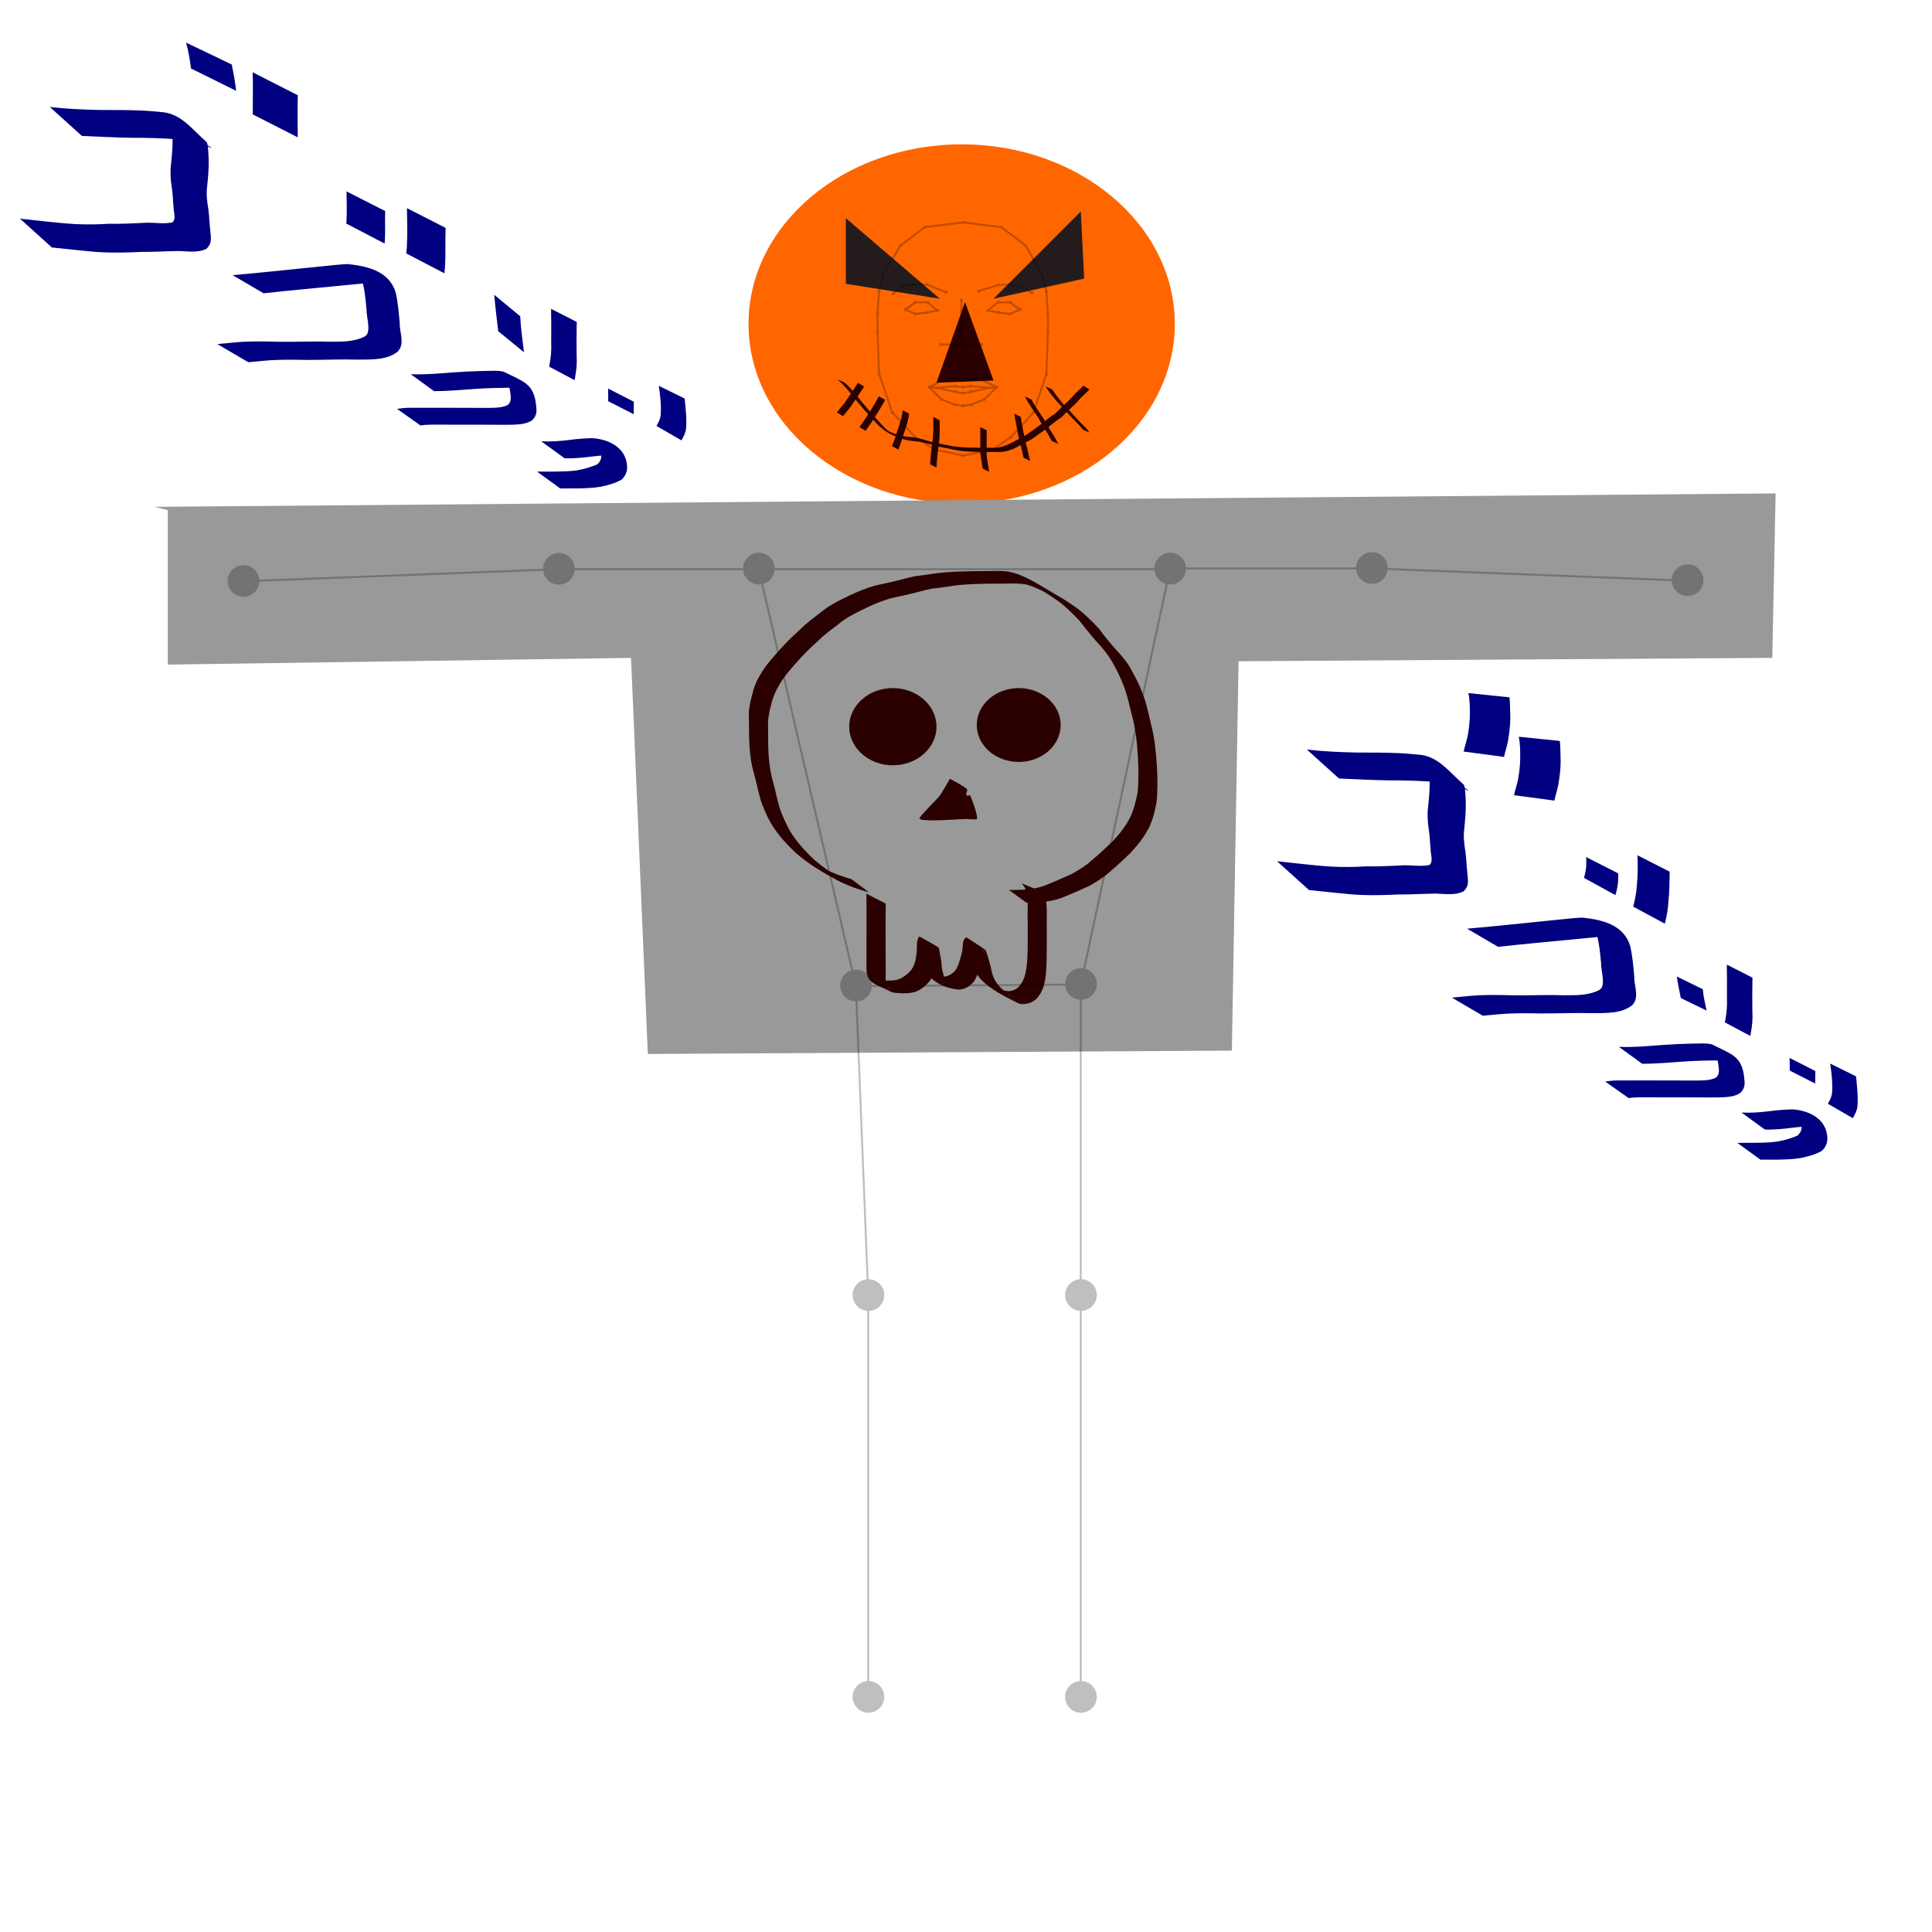 <?xml version="1.0" encoding="UTF-8" standalone="no"?>
<!-- Generator: Adobe Illustrator 24.0.1, SVG Export Plug-In . SVG Version: 6.00 Build 0)  -->

<svg
   version="1.1"
   id="Layer_1"
   x="0px"
   y="0px"
   width="1000px"
   height="1000px"
   viewBox="0 0 1000 1000"
   style="enable-background:new 0 0 1000 1000;"
   xml:space="preserve"
   sodipodi:docname="initEdit.svg"
   inkscape:version="1.2.1 (9c6d41e410, 2022-07-14)"
   xmlns:inkscape="http://www.inkscape.org/namespaces/inkscape"
   xmlns:sodipodi="http://sodipodi.sourceforge.net/DTD/sodipodi-0.dtd"
   xmlns="http://www.w3.org/2000/svg"
   xmlns:svg="http://www.w3.org/2000/svg"><defs
   id="defs993" /><sodipodi:namedview
   id="namedview991"
   pagecolor="#ffffff"
   bordercolor="#000000"
   borderopacity="0.25"
   inkscape:showpageshadow="2"
   inkscape:pageopacity="0.0"
   inkscape:pagecheckerboard="0"
   inkscape:deskcolor="#d1d1d1"
   showgrid="false"
   inkscape:zoom="0.57558492"
   inkscape:cx="276.24073"
   inkscape:cy="482.98694"
   inkscape:window-width="1920"
   inkscape:window-height="1009"
   inkscape:window-x="-8"
   inkscape:window-y="-8"
   inkscape:window-maximized="1"
   inkscape:current-layer="illustration"
   inkscape:lockguides="true" />
<g
   id="illustration"
   style="fill:#000000">
	
	
	
	
	
	
	
	
	
	
	
	
	
	
	
	
	
	
	
	
	
	
	
	
	
	
	
	
	
	
	
<ellipse
   style="fill:#ff6600"
   id="path391"
   cx="497.755"
   cy="167.656"
   rx="110.323"
   ry="92.949" /><path
   style="fill:#ff6600"
   d="m 467.351,132.04 -29.535,36.485 43.434,-3.475 z"
   id="path655" /><path
   style="fill:#241c1c;stroke-width:0.926"
   d="m 437.815,112.929 v 33.975 l 48.646,7.722 z"
   id="path565" /><path
   style="fill:#241c1c"
   d="m 559.431,109.454 -45.171,45.171 46.909,-10.424 z"
   id="path696" /><path
   style="fill:#2b0000;stroke-width:0.669"
   d="m 499.492,156.363 -14.768,41.697 29.535,-1.097 z"
   id="path1197" /><path
   style="fill:#2b0000;fill-opacity:1"
   id="path2328"
   d="m 433.445,196.438 c 2.968,2.397 5.413,5.35 7.772,8.329 2.63,3.451 5.571,6.631 8.39,9.921 2.301,2.333 4.237,5.05 6.873,7.023 3.081,2.666 6.852,4.177 10.652,5.474 3.174,1.145 6.587,0.993 9.843,1.664 2.861,0.464 5.556,1.402 8.315,2.236 3.126,0.565 6.223,1.211 9.338,1.853 3.421,0.671 6.907,0.826 10.383,0.925 3.48,0.069 6.961,0.055 10.441,0.051 3.273,0.355 6.148,-0.435 9.136,-1.607 3.173,-1.637 6.325,-3.311 9.476,-4.996 2.233,-1.597 4.469,-3.165 6.686,-4.779 2.358,-1.602 4.339,-3.643 6.718,-5.238 2.601,-1.438 4.26,-3.895 6.481,-5.756 2.134,-1.86 4.024,-3.876 5.865,-6.015 1.467,-1.205 2.764,-2.599 4.082,-3.96 0,0 -3.179,-1.942 -3.179,-1.942 v 0 c -1.33,1.362 -2.647,2.743 -4.101,3.975 -1.821,2.129 -3.716,4.117 -5.836,5.963 -2.187,1.88 -3.869,4.286 -6.45,5.727 -2.37,1.611 -4.373,3.637 -6.735,5.241 -2.216,1.588 -4.406,3.189 -6.648,4.744 -3.132,1.69 -6.273,3.366 -9.455,4.956 -2.955,1.154 -5.831,1.817 -9.05,1.498 -3.478,0.004 -6.957,0.018 -10.434,-0.06 -3.464,-0.109 -6.939,-0.283 -10.344,-0.978 -3.108,-0.655 -6.22,-1.239 -9.325,-1.887 -2.754,-0.861 -5.48,-1.716 -8.335,-2.201 -3.266,-0.584 -6.652,-0.546 -9.81,-1.705 -2.302,-0.807 -0.683,-0.224 -2.898,-1.061 -0.423,-0.16 -1.587,-0.8 -1.272,-0.475 0.553,0.572 1.338,0.862 2.029,1.257 0.752,0.43 -2.975,-1.854 -2.098,-1.534 -2.718,-1.87 -4.599,-4.649 -6.933,-6.95 -2.795,-3.303 -5.773,-6.444 -8.384,-9.904 -2.348,-2.982 -4.758,-5.979 -7.735,-8.36 0,0 -3.455,-1.431 -3.455,-1.431 z" /><path
   style="fill:#2b0000;fill-opacity:1"
   id="path2330"
   d="m 444.068,198.141 c -2.221,3.505 -4.503,6.957 -6.877,10.361 -1.382,1.618 -2.664,3.315 -4.018,4.956 0,0 3.192,1.915 3.192,1.915 v 0 c 1.363,-1.647 2.658,-3.346 4.031,-4.984 2.36,-3.403 4.612,-6.868 6.878,-10.332 0,0 -3.206,-1.916 -3.206,-1.916 z" /><path
   style="fill:#2b0000;fill-opacity:1"
   id="path2336"
   d="m 454.877,205.136 c -1.824,3.683 -4.155,7.11 -6.314,10.609 -1.185,1.819 -2.494,3.545 -3.719,5.336 0,0 3.196,1.878 3.196,1.878 v 0 c 1.227,-1.797 2.541,-3.527 3.729,-5.35 2.171,-3.519 4.493,-6.969 6.375,-10.648 0,0 -3.267,-1.824 -3.267,-1.824 z" /><path
   style="fill:#2b0000;fill-opacity:1"
   id="path2338"
   d="m 467.23,212.33 c -0.403,4.321 -1.974,8.347 -3.355,12.414 -0.524,2.123 -1.453,4.106 -2.161,6.169 0,0 3.265,1.801 3.265,1.801 v 0 c 0.703,-2.066 1.633,-4.051 2.149,-6.178 1.374,-4.087 2.944,-8.129 3.404,-12.456 0,0 -3.301,-1.751 -3.301,-1.751 z" /><path
   style="fill:#2b0000;fill-opacity:1"
   id="path2346"
   d="m 483.059,215.832 c 0.083,4.425 0.117,8.817 -0.47,13.207 -0.616,3.74 -0.962,7.51 -1.143,11.293 0,0 3.306,1.704 3.306,1.704 v 0 c 0.173,-3.775 0.505,-7.539 1.117,-11.271 0.593,-4.402 0.565,-8.799 0.52,-13.237 0,0 -3.33,-1.697 -3.33,-1.697 z" /><path
   style="fill:#2b0000;fill-opacity:1"
   id="path2348"
   d="m 507.382,221.044 c 0.025,4.41 0.017,8.819 0.013,13.229 0.255,2.78 0.863,5.506 1.24,8.271 0,0 3.342,1.647 3.342,1.647 v 0 c -0.364,-2.757 -0.958,-5.473 -1.278,-8.235 -0.003,-4.405 -0.012,-8.81 0.013,-13.215 0,0 -3.33,-1.697 -3.33,-1.697 z" /><path
   style="fill:#2b0000;fill-opacity:1"
   id="path2350"
   d="m 524.95,214.122 c 0.942,4.756 1.654,9.584 2.809,14.294 0.942,2.788 1.293,5.72 2.067,8.545 0,0 3.367,1.6 3.367,1.6 v 0 c -0.833,-2.81 -1.108,-5.766 -2.094,-8.544 -1.209,-4.679 -1.883,-9.509 -2.793,-14.252 0,0 -3.357,-1.641 -3.357,-1.641 z" /><path
   style="fill:#2b0000;fill-opacity:1"
   id="path2356"
   d="m 541.171,200.102 c 2.499,3.68 5.246,7.18 8.349,10.369 2.298,2.531 4.634,5.02 6.97,7.515 1.498,1.317 2.811,2.805 3.998,4.402 0,0 3.421,1.48 3.421,1.48 v 0 c -1.156,-1.627 -2.447,-3.153 -3.981,-4.443 -2.315,-2.522 -4.71,-4.967 -6.982,-7.531 -3.118,-3.155 -5.907,-6.612 -8.34,-10.324 0,0 -3.434,-1.467 -3.434,-1.467 z" /><path
   style="fill:#2b0000;fill-opacity:1"
   id="path2358"
   d="m 530.548,205.291 c 1.861,3.866 4.513,7.251 6.814,10.851 1.601,3.172 3.552,6.137 5.431,9.144 1.062,2.042 0.511,1.052 1.647,2.973 0,0 3.405,1.509 3.405,1.509 v 0 c -1.16,-1.9 -0.607,-0.909 -1.649,-2.979 -1.859,-3.023 -3.873,-5.956 -5.439,-9.152 -2.275,-3.605 -4.986,-6.945 -6.791,-10.831 0,0 -3.418,-1.515 -3.418,-1.515 z" /><path
   style="fill:#999999;fill-opacity:1"
   d="m 86.868,264.079 v 45.171 34.747 c 42.267,-0.613 84.534,-1.225 126.801,-1.838 37.652,-0.546 75.303,-1.091 112.955,-1.637 l 4.645,109.625 c 1.347,31.795 2.694,63.589 4.042,95.384 59.075,-0.34 118.15,-0.679 177.225,-1.019 l 125.076,-0.719 1.766,-102.444 1.708,-99.09 125.074,-0.787 151.166,-0.951 c 0.579,-28.377 1.158,-56.754 1.737,-85.131 -71.43,0.592 -144.229,1.194 -217.141,1.798 -139.189,1.153 -278.79,2.309 -410.062,3.396 -73.798,0.611 -144.964,1.201 -211.944,1.755"
   id="path2481"
   sodipodi:nodetypes="cccscscsccccccssc" /><path
   style="fill:#2b0000;fill-opacity:1"
   id="path2613"
   d="m 440.776,455.087 c -5.025,-1.414 -9.909,-3.28 -14.599,-5.575 -7.309,-4.168 3.414,1.956 4.542,2.513 0.813,0.401 -1.486,-1.039 -2.225,-1.565 -2.335,-1.662 -4.577,-3.352 -6.754,-5.216 -3.873,-3.542 -7.471,-7.358 -10.513,-11.638 -2.9,-3.913 -4.895,-8.332 -6.76,-12.799 -1.886,-5.01 -2.783,-10.309 -4.145,-15.472 -1.474,-4.785 -2.151,-9.72 -2.507,-14.697 -0.264,-4.611 -0.249,-9.232 -0.239,-13.85 -0.262,-4.035 0.435,-7.922 1.492,-11.791 0.825,-3.679 2.242,-7.132 4.191,-10.347 2.249,-4.057 5.365,-7.537 8.38,-11.036 3.652,-4.211 7.557,-8.162 11.75,-11.829 3.431,-3.536 7.538,-6.281 11.374,-9.341 3.341,-2.773 7.22,-4.617 11.051,-6.583 4.17,-2.056 8.435,-4.023 12.868,-5.448 3.985,-1.327 8.142,-1.927 12.204,-2.932 3.992,-0.908 7.878,-2.135 11.91,-2.869 4.04,-0.345 8.009,-1.066 12.02,-1.636 6.24,-0.707 12.527,-0.792 18.799,-0.881 5.45,0.146 10.96,-0.418 16.384,0.235 4.808,0.377 19.957,9.19 3.737,-10e-4 5.698,3.981 24.027,13.281 6.541,3.867 -0.757,-0.407 1.445,0.931 2.165,1.4 2.624,1.708 1.982,1.291 4.583,3.057 4.264,3.003 8.008,6.711 11.586,10.492 2.92,3.772 5.9,7.485 9.06,11.061 3.216,3.383 6.13,7.039 8.409,11.117 2.212,3.944 4.167,7.986 5.755,12.221 1.774,4.802 2.782,9.812 4.055,14.756 1.948,7.042 2.638,14.324 3.094,21.589 0.323,6.107 0.478,12.206 -0.169,18.292 -0.814,4.326 -1.87,8.614 -3.715,12.619 -2.363,4.779 -5.721,9.03 -9.394,12.871 -3.394,3.128 -6.673,6.405 -10.259,9.314 -3.296,3.084 -7.053,5.303 -10.945,7.504 -4.447,1.92 -8.833,3.95 -13.344,5.725 -3.826,1.507 -7.874,2.061 -11.948,2.315 -2.339,0.111 -4.681,0.108 -7.021,0.109 0,0 9.032,6.558 9.032,6.558 v 0 c 2.354,-0.011 4.71,-0.021 7.06,-0.177 4.136,-0.342 8.223,-1.042 12.084,-2.636 4.538,-1.834 9.005,-3.81 13.463,-5.827 3.936,-2.23 7.674,-4.609 11.037,-7.675 3.577,-2.987 6.94,-6.233 10.313,-9.447 3.688,-3.986 7.112,-8.311 9.59,-13.161 1.967,-4.096 2.994,-8.518 3.85,-12.969 0.643,-6.156 0.546,-12.313 0.187,-18.491 -0.457,-7.313 -1.126,-14.655 -2.984,-21.766 -1.272,-4.954 -2.14,-10.001 -3.918,-14.813 -1.536,-4.293 -3.435,-8.391 -5.688,-12.356 -2.117,-4.229 -5.097,-7.949 -8.339,-11.377 -3.181,-3.549 -6.237,-7.197 -9.015,-11.073 -3.568,-3.846 -7.341,-7.59 -11.543,-10.734 -2.201,-1.522 -4.409,-3.137 -6.708,-4.509 -10.609,-6.332 -17.757,-10.256 -4.426,-2.615 0.711,0.407 -1.409,-0.836 -2.114,-1.254 -7.483,-4.338 -14.381,-9.17 -23.001,-10.607 -5.442,-0.4 -10.915,6.4e-4 -16.366,-0.069 -6.327,0.107 -12.669,0.21 -18.961,0.937 -4.022,0.581 -8.035,1.161 -12.067,1.665 -4.024,0.8 -7.94,2 -11.939,2.91 -4.106,0.931 -8.252,1.678 -12.258,3.016 -4.443,1.539 -8.731,3.528 -12.952,5.59 -3.905,1.965 -7.774,3.959 -11.151,6.784 -3.857,3.056 -7.961,5.826 -11.371,9.406 -4.221,3.711 -8.141,7.714 -11.842,11.947 -3.09,3.516 -6.218,7.068 -8.532,11.157 -2.051,3.276 -3.478,6.853 -4.338,10.628 -1.087,3.951 -1.936,7.921 -1.637,12.052 0.01,4.647 0.032,9.296 0.246,13.939 0.336,5.039 0.914,10.055 2.433,14.897 1.405,5.191 2.309,10.515 4.082,15.601 1.839,4.515 3.732,9.034 6.627,12.999 2.967,4.412 6.609,8.266 10.468,11.912 6.908,6.276 15.097,10.929 23.297,15.307 4.802,2.236 9.777,4.171 14.927,5.435 0,0 -8.959,-6.738 -8.959,-6.738 z" /><path
   style="fill:#2b0000;fill-opacity:1"
   id="path2615"
   d="m 448.457,462.578 c 0.083,4.835 0.055,9.672 0.062,14.508 -0.004,4.423 -0.021,8.845 -0.031,13.268 -0.007,3.557 -0.008,7.113 -0.009,10.67 -0.154,8.422 5.236,8.236 13.177,12.588 3.247,0.536 6.602,0.753 9.861,0.266 3.807,-0.427 6.685,-2.824 9.221,-5.514 2.453,-2.943 3.2,-6.556 3.601,-10.257 0.038,-0.589 0.087,-1.177 0.113,-1.767 0.003,-0.076 0.596,-6.658 0.875,-5.413 -3.222,-1.679 -6.366,-3.515 -9.665,-5.038 -0.22,-0.102 0.171,0.454 0.239,0.686 0.116,0.395 0.212,0.795 0.314,1.194 0.45,1.753 0.777,3.497 1.062,5.284 0.25,3.455 0.742,6.78 2.144,9.959 3.288,5.678 10.279,8.56 16.612,9.206 3.438,-0.078 5.881,-1.67 8.071,-4.192 1.925,-2.94 2.765,-6.466 3.61,-9.844 -0.303,-0.1 1.624,-9.227 1.288,-5.935 -12.565,-6.908 -10.047,-7.872 -8.474,-3.728 0.855,2.251 1.524,4.618 2.18,6.933 0.897,4.499 1.871,7.743 4.858,11.302 5.242,5.533 11.922,8.646 18.706,12.148 0.761,0.393 1.587,0.706 2.436,0.819 0.797,0.106 1.604,-0.116 2.407,-0.174 4.707,-0.707 6.934,-3.839 8.695,-7.916 1.613,-4.721 1.794,-9.713 1.932,-14.65 0.075,-5.306 0.096,-10.613 0.075,-15.919 -0.112,-4.449 0.195,-8.917 -0.187,-13.354 -0.399,-2.318 -1.254,-4.362 -2.642,-6.238 0,0 -10.304,-4.359 -10.304,-4.359 v 0 c 1.608,1.599 2.415,3.443 2.963,5.647 0.585,4.389 0.096,8.852 0.281,13.269 0.014,5.302 0.095,10.605 -0.022,15.907 -0.145,4.79 -0.281,9.652 -1.798,14.247 -1.606,3.744 -3.604,6.488 -7.986,6.848 -5.177,-0.298 -8.887,-3.87 2.501,3.256 0.811,0.507 -1.691,-0.902 -2.481,-1.441 -1.754,-1.197 -2.84,-2.342 -4.374,-3.795 -3.294,-3.456 -4.101,-6.187 -4.999,-10.804 -0.201,-0.756 -2.319,-8.218 -2.542,-8.39 -3.184,-2.451 -6.683,-4.464 -10.024,-6.696 -2.598,1.458 -1.529,5.245 -2.305,7.721 -0.777,3.205 -1.572,6.567 -3.355,9.368 -2.037,2.245 -4.35,3.521 -7.47,3.284 -1.124,-0.178 -1.83,-0.237 -2.905,-0.608 -0.424,-0.146 -1.614,-0.774 -1.233,-0.537 15.726,9.781 8.985,6.286 6.671,3.279 -1.465,-3.102 -2.241,-6.238 -2.328,-9.702 -0.073,-0.509 -1.247,-7.37 -1.325,-7.422 -3.222,-2.161 -6.712,-3.893 -10.069,-5.839 -1.893,2.092 -1.058,5.683 -1.438,8.239 -0.325,3.462 -0.908,6.874 -3.223,9.623 -2.451,2.526 -5.184,4.578 -8.812,4.861 -3.188,0.272 -6.486,0.176 -9.574,-0.719 2.791,1.672 5.604,3.308 8.372,5.017 0.349,0.215 -0.768,-0.305 -1.108,-0.533 -1.719,-1.151 -1.745,-3.239 -1.677,-5.097 -6.4e-4,-3.559 -0.002,-7.119 -0.009,-10.678 -0.009,-4.433 -0.027,-8.866 -0.031,-13.3 0.006,-4.815 -0.022,-9.63 0.062,-14.445 0,0 -9.99,-5.09 -9.99,-5.09 z" /><ellipse
   style="fill:#2b0000;fill-opacity:1"
   id="path2617"
   cx="462.139"
   cy="376.139"
   rx="22.586"
   ry="19.98" /><ellipse
   style="fill:#2b0000;fill-opacity:1"
   id="path2619"
   cx="527.29"
   cy="375.27"
   rx="21.717"
   ry="19.111" /><path
   style="fill:#2b0000;fill-opacity:1"
   d="m 491.674,403.068 c -1.737,2.896 -3.249,5.939 -5.212,8.687 -1.774,2.484 -11.641,11.553 -10.424,12.162 3.153,1.577 19.737,0 24.323,0 0.715,0 4.752,0.46 5.212,0 1.008,-1.008 -2.988,-11.675 -3.475,-12.162 -0.409,-0.409 -1.328,0.409 -1.737,0 -0.819,-0.819 0.904,-2.751 0,-3.475 -2.637,-2.109 -5.791,-3.475 -8.687,-5.212 z"
   id="path2629" /><path
   style="fill:#000080;fill-opacity:1"
   id="path3246"
   d="m 42.399,70.366 c 8.505,0.318 17.02,0.834 25.534,0.949 7.229,-0.008 14.455,0.159 21.669,0.633 3.993,0.285 7.972,0.717 11.951,1.146 6.613,2.767 19.263,10.088 -14.096,-10.32 -0.617,-0.377 0.708,1.27 0.936,1.956 0.6,1.803 0.657,3.436 0.846,5.31 0.273,4.802 -0.172,9.602 -0.648,14.376 -0.569,4.072 -0.348,8.188 0.257,12.238 0.641,3.514 0.594,7.088 0.982,10.628 -0.032,2.23 1.58,6.458 -0.78,7.888 -4.312,0.817 -8.707,0.048 -13.056,0.102 -6.527,0.351 -13.039,0.67 -19.581,0.556 -5.907,0.375 -11.812,0.435 -17.722,0.151 -4.728,-0.287 -9.442,-0.767 -14.153,-1.251 -4.739,-0.478 -9.471,-1.019 -14.205,-1.543 0,0 16.529,14.908 16.529,14.908 v 0 c 4.717,0.488 9.436,0.967 14.15,1.482 4.722,0.488 9.447,0.959 14.196,1.1 5.9,0.177 11.783,-0.008 17.679,-0.275 6.569,0.017 13.12,-0.374 19.686,-0.471 4.747,0.129 9.869,1.058 14.274,-1.138 3.199,-3.087 2.234,-5.683 1.956,-9.757 -0.436,-3.574 -0.444,-7.153 -0.95,-10.722 -0.664,-3.889 -1.171,-7.849 -0.631,-11.793 0.498,-4.907 0.957,-9.83 0.765,-14.769 -0.061,-1.09 -0.279,-7.529 -1.017,-8.18 C 99.497,66.969 94.169,59.468 84.977,58.15 c -3.957,-0.401 -7.918,-0.771 -11.893,-0.94 -7.129,-0.286 -14.262,-0.285 -21.396,-0.286 -8.643,-0.188 -17.324,-0.535 -25.91,-1.545 0,0 16.622,14.988 16.622,14.988 z" /><path
   style="fill:#000080;fill-opacity:1"
   id="path3246-7"
   d="m 693.065,402.959 c 8.505,0.318 17.02,0.834 25.534,0.949 7.229,-0.008 14.455,0.159 21.669,0.633 3.993,0.285 7.972,0.717 11.951,1.146 6.613,2.767 19.263,10.088 -14.096,-10.32 -0.617,-0.377 0.708,1.27 0.936,1.956 0.6,1.803 0.657,3.436 0.846,5.31 0.273,4.802 -0.172,9.602 -0.648,14.376 -0.569,4.072 -0.348,8.188 0.257,12.238 0.641,3.514 0.594,7.088 0.982,10.628 -0.032,2.23 1.58,6.458 -0.78,7.888 -4.312,0.817 -8.707,0.048 -13.056,0.102 -6.527,0.351 -13.039,0.67 -19.581,0.556 -5.907,0.375 -11.812,0.435 -17.722,0.151 -4.728,-0.287 -9.442,-0.767 -14.153,-1.251 -4.739,-0.478 -9.471,-1.019 -14.205,-1.543 0,0 16.529,14.908 16.529,14.908 v 0 c 4.717,0.488 9.436,0.967 14.15,1.482 4.722,0.488 9.447,0.959 14.196,1.1 5.9,0.177 11.783,-0.008 17.679,-0.275 6.569,0.017 13.12,-0.374 19.686,-0.471 4.747,0.129 9.869,1.058 14.274,-1.138 3.199,-3.087 2.234,-5.683 1.956,-9.757 -0.436,-3.574 -0.444,-7.153 -0.95,-10.722 -0.664,-3.889 -1.171,-7.849 -0.631,-11.793 0.498,-4.907 0.957,-9.83 0.765,-14.769 -0.061,-1.09 -0.279,-7.529 -1.017,-8.18 -7.47,-6.6 -12.798,-14.101 -21.99,-15.419 -3.957,-0.401 -7.918,-0.771 -11.893,-0.94 -7.129,-0.286 -14.262,-0.285 -21.396,-0.286 -8.643,-0.188 -17.324,-0.535 -25.91,-1.545 0,0 16.622,14.988 16.622,14.988 z" /><path
   style="fill:#000080;fill-opacity:1;stroke-width:0.867"
   id="path3252-3"
   d="m 760.027,358.742 c 0.783,3.439 0.736,7.03 0.777,10.591 0.023,3.839 -0.454,7.708 -1.137,11.584 -0.562,2.702 -1.49,5.381 -2.099,8.08 0,0 20.916,2.801 20.916,2.801 v 0 c 0.552,-2.724 1.496,-5.426 2.039,-8.152 0.64,-3.957 1.173,-7.907 1.213,-11.834 -0.093,-3.637 -0.069,-7.281 -0.428,-10.88 0,0 -21.281,-2.19 -21.281,-2.19 z" /><path
   style="fill:#000080;fill-opacity:1;stroke-width:0.867"
   id="path3252-6"
   d="m 786.088,381.328 c 0.783,3.439 0.736,7.03 0.777,10.591 0.023,3.839 -0.454,7.708 -1.137,11.584 -0.562,2.702 -1.49,5.381 -2.099,8.08 0,0 20.916,2.801 20.916,2.801 v 0 c 0.552,-2.724 1.496,-5.426 2.039,-8.152 0.64,-3.957 1.173,-7.907 1.213,-11.834 -0.093,-3.637 -0.069,-7.281 -0.428,-10.88 0,0 -21.281,-2.19 -21.281,-2.19 z" /><path
   style="fill:#000080;fill-opacity:1"
   id="path3256"
   d="m 136.449,151.824 c 6.409,-0.743 12.831,-1.375 19.253,-1.993 5.719,-0.543 11.437,-1.107 17.157,-1.647 3.931,-0.369 7.86,-0.749 11.79,-1.133 3.766,-0.301 7.504,-0.941 11.285,-0.866 6.165,1.501 17.606,5.689 -11.387,-5.393 -0.539,-0.206 0.868,0.768 1.23,1.217 0.934,1.16 1.113,1.907 1.678,3.29 1.397,4.911 1.769,10.041 2.284,15.102 -0.119,3.33 1.918,9.412 0.342,12.424 -0.237,0.454 -0.671,0.774 -1.006,1.161 -5.749,3.209 -12.815,2.85 -19.2,2.885 -8.748,-0.312 -17.503,0.206 -26.246,0.021 -5.706,-0.179 -11.412,-0.25 -17.116,-0.006 -4.031,0.212 -8.046,0.641 -12.062,1.034 -0.645,0.064 -1.29,0.127 -1.935,0.191 0,0 16.025,9.382 16.025,9.382 v 0 c 0.642,-0.064 1.283,-0.129 1.925,-0.193 3.988,-0.392 7.978,-0.773 11.982,-0.959 5.615,-0.221 11.232,-0.172 16.849,-0.043 8.697,-0.003 17.395,-0.397 26.095,-0.153 6.864,-0.085 14.738,0.354 20.427,-4.107 0.43,-0.605 0.97,-1.145 1.29,-1.815 1.909,-3.99 -0.398,-8.956 -0.216,-13.111 -0.476,-5.175 -0.902,-10.378 -2.01,-15.465 -3.193,-10.948 -13.908,-13.836 -24.834,-14.955 -3.831,0.136 -7.635,0.589 -11.448,0.964 -3.898,0.39 -7.796,0.785 -11.693,1.19 -5.67,0.586 -11.342,1.149 -17.013,1.732 -6.499,0.66 -13.001,1.305 -19.512,1.841 0,0 16.064,9.407 16.064,9.407 z" /><path
   style="fill:#000080;fill-opacity:1"
   id="path3256-3"
   d="m 775.443,490.094 c 6.409,-0.743 12.831,-1.375 19.253,-1.993 5.719,-0.543 11.437,-1.107 17.157,-1.647 3.931,-0.369 7.86,-0.749 11.79,-1.133 3.766,-0.301 7.504,-0.941 11.285,-0.866 6.165,1.501 17.606,5.689 -11.387,-5.393 -0.539,-0.206 0.868,0.768 1.23,1.217 0.934,1.16 1.113,1.907 1.678,3.29 1.397,4.911 1.769,10.041 2.284,15.102 -0.119,3.33 1.918,9.412 0.342,12.424 -0.237,0.454 -0.671,0.774 -1.006,1.161 -5.749,3.209 -12.815,2.85 -19.2,2.885 -8.748,-0.312 -17.503,0.206 -26.246,0.021 -5.706,-0.179 -11.412,-0.25 -17.116,-0.006 -4.031,0.212 -8.046,0.641 -12.062,1.034 -0.645,0.064 -1.29,0.127 -1.935,0.191 0,0 16.025,9.382 16.025,9.382 v 0 c 0.642,-0.064 1.283,-0.129 1.925,-0.193 3.988,-0.392 7.978,-0.773 11.982,-0.959 5.615,-0.221 11.232,-0.172 16.849,-0.043 8.697,-0.003 17.395,-0.397 26.095,-0.153 6.864,-0.085 14.738,0.354 20.427,-4.107 0.43,-0.605 0.97,-1.145 1.29,-1.815 1.909,-3.99 -0.398,-8.956 -0.216,-13.111 -0.476,-5.175 -0.902,-10.378 -2.01,-15.465 -3.193,-10.948 -13.908,-13.836 -24.834,-14.955 -3.831,0.136 -7.635,0.589 -11.448,0.964 -3.898,0.39 -7.796,0.785 -11.693,1.19 -5.67,0.586 -11.342,1.149 -17.013,1.732 -6.499,0.66 -13.001,1.305 -19.512,1.841 0,0 16.064,9.407 16.064,9.407 z" /><path
   style="fill:#000080;fill-opacity:1"
   id="path3258-7"
   d="m 820.95,443.593 c 0.355,3.72 0.016,7.242 -1.113,10.782 0,0 16.282,8.937 16.282,8.937 v 0 c 1.166,-3.695 1.637,-7.363 1.45,-11.251 0,0 -16.618,-8.467 -16.618,-8.467 z" /><path
   style="fill:#000080;fill-opacity:1"
   id="path3260-5"
   d="m 847.551,442.694 c 0.234,5.253 0.178,10.482 -0.332,15.713 -0.18,3.71 -0.987,7.29 -1.855,10.882 0,0 16.367,8.819 16.367,8.819 v 0 c 0.838,-3.695 1.654,-7.37 1.813,-11.174 0.556,-5.247 0.61,-10.483 0.657,-15.757 0,0 -16.65,-8.483 -16.65,-8.483 z" /><path
   style="fill:#000080;fill-opacity:1"
   id="path3264"
   d="m 224.661,202.445 c 7.255,0.03 14.481,-0.684 21.714,-1.174 5.357,-0.367 10.725,-0.517 16.093,-0.575 3.33,0.212 7.003,-0.789 10.012,0.938 -18.556,-10.245 -10.546,-8.752 -8.629,-0.179 0.348,2.868 1.441,6.171 -1.11,8.204 -2.919,1.413 -6.249,1.393 -9.425,1.468 -3.519,0.031 -7.039,-0.015 -10.558,-0.038 -3.827,-0.022 -7.653,-0.012 -11.48,-0.017 -3.767,-0.003 -7.533,-0.016 -11.3,-0.002 -4.11,0.086 -8.232,-0.228 -12.317,0.273 -0.709,0.103 -1.419,0.206 -2.128,0.309 0,0 12.114,8.554 12.114,8.554 v 0 c 0.698,-0.088 1.395,-0.176 2.093,-0.265 4.076,-0.287 8.168,-0.086 12.253,-0.143 3.766,0.014 7.532,1.2e-4 11.297,0.002 3.834,0.001 7.668,0.018 11.502,0.044 3.53,0.023 7.062,0.074 10.591,-0.012 3.466,-0.153 7.074,-0.302 10.043,-2.31 3.092,-3.049 2.231,-5.587 1.824,-9.563 -1.612,-9.441 -6.218,-10.424 -16.511,-15.559 -3.355,-0.858 -6.86,-0.321 -10.289,-0.403 -5.331,0.118 -10.658,0.36 -15.976,0.761 -7.281,0.565 -14.574,1.242 -21.885,0.919 0,0 12.071,8.77 12.071,8.77 z" /><path
   style="fill:#000080;fill-opacity:1"
   id="path3264-2"
   d="m 850.001,550.609 c 7.255,0.03 14.481,-0.684 21.713,-1.174 5.357,-0.367 10.725,-0.517 16.093,-0.575 3.33,0.212 7.003,-0.789 10.012,0.938 -18.556,-10.245 -10.546,-8.752 -8.629,-0.179 0.348,2.868 1.441,6.171 -1.11,8.204 -2.919,1.413 -6.249,1.393 -9.425,1.468 -3.519,0.031 -7.039,-0.015 -10.558,-0.038 -3.827,-0.022 -7.653,-0.012 -11.48,-0.017 -3.767,-0.003 -7.533,-0.016 -11.3,-0.002 -4.11,0.086 -8.232,-0.228 -12.317,0.273 -0.709,0.103 -1.419,0.206 -2.128,0.309 0,0 12.114,8.554 12.114,8.554 v 0 c 0.698,-0.088 1.395,-0.176 2.093,-0.265 4.076,-0.287 8.168,-0.086 12.253,-0.143 3.766,0.014 7.532,1.2e-4 11.297,0.002 3.834,10e-4 7.668,0.018 11.502,0.044 3.53,0.023 7.062,0.074 10.591,-0.012 3.466,-0.153 7.074,-0.302 10.043,-2.31 3.092,-3.049 2.231,-5.587 1.824,-9.563 -1.612,-9.441 -6.218,-10.424 -16.511,-15.559 -3.355,-0.858 -6.86,-0.321 -10.289,-0.403 -5.331,0.118 -10.658,0.36 -15.976,0.761 -7.281,0.565 -14.574,1.242 -21.885,0.919 0,0 12.071,8.77 12.071,8.77 z" /><path
   style="fill:#000080;fill-opacity:1;stroke-width:1.3"
   id="path3268"
   d="m 255.836,152.59 c 0.512,6.333 1.299,12.575 2.052,18.835 0,0 13.326,10.92 13.326,10.92 v 0 c -0.745,-6.194 -1.668,-12.329 -1.951,-18.652 0,0 -13.428,-11.103 -13.428,-11.103 z" /><path
   style="fill:#000080;fill-opacity:1"
   id="path3268-0"
   d="m 867.942,505.463 c 0.512,3.745 1.299,7.435 2.052,11.137 0,0 13.326,6.457 13.326,6.457 v 0 c -0.745,-3.663 -1.668,-7.29 -1.951,-11.029 0,0 -13.428,-6.565 -13.428,-6.565 z" /><path
   style="fill:#000080;fill-opacity:1"
   id="path3270"
   d="m 285.242,159.857 c 0.138,5.725 0.088,11.452 0.056,17.178 0.17,3.802 -0.059,7.501 -0.784,11.225 -0.089,0.506 -0.178,1.013 -0.267,1.519 0,0 13.168,6.995 13.168,6.995 v 0 c 0.084,-0.497 0.168,-0.995 0.252,-1.492 0.74,-3.836 1.057,-7.625 0.789,-11.543 -0.031,-5.707 -0.083,-11.415 0.056,-17.12 0,0 -13.27,-6.761 -13.27,-6.761 z" /><path
   style="fill:#000080;fill-opacity:1"
   id="path3270-1"
   d="m 893.798,499.276 c 0.138,5.725 0.088,11.452 0.056,17.178 0.17,3.802 -0.059,7.501 -0.784,11.225 -0.089,0.506 -0.178,1.013 -0.267,1.519 0,0 13.168,6.995 13.168,6.995 v 0 c 0.084,-0.497 0.168,-0.995 0.252,-1.492 0.74,-3.836 1.057,-7.625 0.789,-11.543 -0.031,-5.707 -0.083,-11.415 0.056,-17.12 0,0 -13.27,-6.761 -13.27,-6.761 z" /><path
   style="fill:#000080;fill-opacity:1"
   id="path3274"
   d="m 292.221,237.2 c 4.79,0.191 9.512,-0.331 14.256,-0.906 3.963,-0.513 7.953,-0.716 11.944,-0.814 4.748,0.942 14.542,6.667 -9.186,-5.718 -0.337,-0.176 0.564,0.519 0.778,0.833 0.561,0.821 0.652,1.489 0.91,2.437 0.659,2.954 0.529,5.294 -1.803,7.333 -3.335,1.463 -6.888,2.437 -10.47,3.088 -4.024,0.559 -8.093,0.608 -12.149,0.644 -2.838,0.009 -5.676,0.019 -8.513,0.017 0,0 11.972,8.701 11.972,8.701 v 0 c 2.858,0.007 5.716,0.036 8.574,-0.001 4.111,-0.075 8.24,-0.182 12.305,-0.863 3.768,-0.8 7.648,-1.767 10.979,-3.746 2.541,-2.504 3.194,-5.163 2.542,-8.684 -1.406,-8.366 -9.746,-12.251 -17.997,-12.746 -3.998,0.145 -7.989,0.427 -11.955,0.972 -4.749,0.581 -9.491,0.929 -14.28,0.667 0,0 12.094,8.787 12.094,8.787 z" /><path
   style="fill:#000080;fill-opacity:1"
   id="path3274-0"
   d="m 913.469,584.626 c 4.79,0.191 9.512,-0.331 14.256,-0.906 3.963,-0.513 7.953,-0.716 11.944,-0.814 4.748,0.942 14.542,6.667 -9.186,-5.718 -0.337,-0.176 0.564,0.519 0.778,0.833 0.561,0.821 0.652,1.489 0.91,2.437 0.659,2.954 0.529,5.294 -1.803,7.333 -3.335,1.463 -6.888,2.437 -10.47,3.088 -4.024,0.559 -8.093,0.608 -12.149,0.644 -2.838,0.009 -5.676,0.019 -8.513,0.017 0,0 11.972,8.701 11.972,8.701 v 0 c 2.858,0.007 5.716,0.036 8.574,-10e-4 4.111,-0.075 8.24,-0.182 12.305,-0.863 3.768,-0.8 7.648,-1.767 10.979,-3.746 2.541,-2.504 3.194,-5.163 2.542,-8.684 -1.406,-8.366 -9.746,-12.251 -17.997,-12.746 -3.998,0.145 -7.989,0.427 -11.955,0.972 -4.749,0.581 -9.491,0.929 -14.28,0.667 0,0 12.094,8.787 12.094,8.787 z" /><path
   style="fill:#000080;fill-opacity:1"
   id="path3276"
   d="m 314.752,201.125 c 0.064,2.184 0.061,4.37 0.066,6.555 0,0 13.187,6.719 13.187,6.719 v 0 c 0.005,-2.163 0.002,-4.326 0.066,-6.488 0,0 -13.32,-6.787 -13.32,-6.787 z" /><path
   style="fill:#000080;fill-opacity:1"
   id="path3276-7"
   d="m 926.304,547.582 c 0.064,2.184 0.061,4.37 0.066,6.555 0,0 13.187,6.719 13.187,6.719 v 0 c 0.005,-2.163 0.002,-4.326 0.066,-6.488 0,0 -13.32,-6.787 -13.32,-6.787 z" /><path
   style="fill:#000080;fill-opacity:1"
   id="path3280"
   d="m 340.987,199.697 c 0.778,5.091 1.356,10.213 0.954,15.358 -0.249,2.021 -1.149,3.698 -2.161,5.411 0,0 12.928,7.475 12.928,7.475 v 0 c 1.113,-1.916 2.086,-3.812 2.392,-6.05 0.411,-5.231 -0.206,-10.401 -0.725,-15.609 0,0 -13.388,-6.584 -13.388,-6.584 z" /><path
   style="fill:#000080;fill-opacity:1"
   id="path3280-1"
   d="m 947.293,550.521 c 0.778,5.091 1.356,10.213 0.954,15.358 -0.249,2.021 -1.149,3.698 -2.161,5.411 0,0 12.928,7.475 12.928,7.475 v 0 c 1.113,-1.916 2.086,-3.812 2.392,-6.05 0.411,-5.231 -0.206,-10.401 -0.725,-15.609 0,0 -13.388,-6.584 -13.388,-6.584 z" /><path
   style="fill:#000080"
   id="path427"
   d="m 130.792,37.412 c 0.171,5.779 0.099,11.563 0.061,17.343 -0.019,3.032 -0.01,1.546 -0.027,4.46 0,0 23.276,11.86 23.276,11.86 v 0 c -0.017,-2.932 -0.008,-1.436 -0.027,-4.488 -0.037,-5.76 -0.112,-11.523 0.061,-17.281 0,0 -23.343,-11.894 -23.343,-11.894 z" /><path
   style="fill:#000080"
   id="path429"
   d="m 96.322,22.065 c 1.235,4.388 1.971,8.89 2.558,13.403 0,0 23.363,11.533 23.363,11.533 v 0 c -0.57,-4.573 -1.323,-9.117 -2.301,-13.622 0,0 -23.62,-11.315 -23.62,-11.315 z" /><path
   style="fill:#000080"
   id="path431"
   d="m 179.368,99.07 c -0.002,5.551 0.331,11.128 -0.118,16.667 0,0 19.829,10.317 19.829,10.317 v 0 c 0.5,-5.578 0.044,-11.196 0.298,-16.79 0,0 -20.008,-10.195 -20.008,-10.195 z" /><path
   style="fill:#000080"
   id="path455"
   d="m 210.641,107.756 c 0.083,6.829 0.335,13.669 -0.077,20.49 -0.097,0.971 -0.194,1.943 -0.29,2.914 0,0 19.754,10.307 19.754,10.307 v 0 c 0.094,-1.001 0.189,-2.002 0.283,-3.003 0.441,-6.826 0.073,-13.676 0.338,-20.512 0,0 -20.008,-10.195 -20.008,-10.195 z" /></g>
<g
   id="skeleton_1_"
   sodipodi:insensitive="true"
   style="opacity:0.25">
	<circle
   id="rightShoulder"
   cx="392.8"
   cy="294.3"
   r="8.2" />
	<circle
   id="rightElbow"
   cx="289.3"
   cy="294.4"
   r="8.2" />
	
		<circle
   id="rightWrist"
   transform="matrix(0.995,-0.099,0.099,0.995,-29.027,13.87)"
   cx="125.9"
   cy="300.8"
   r="8.2" />
	<circle
   id="rightHip"
   cx="443.1"
   cy="510.1"
   r="8.2" />
	<circle
   id="rightKnee"
   cx="449.5"
   cy="670.3"
   r="8.2" />
	<circle
   id="rightAnkle"
   cx="449.5"
   cy="878.3"
   r="8.2" />
	<circle
   id="leftShoulder"
   cx="605.7"
   cy="294.3"
   r="8.2" />
	<circle
   id="leftElbow"
   cx="710.1"
   cy="294"
   r="8.2" />
	<circle
   id="leftWrist"
   cx="873.5"
   cy="300.3"
   r="8.2" />
	<circle
   id="leftHip"
   cx="559.5"
   cy="509.3"
   r="8.2" />
	<circle
   id="leftKnee"
   cx="559.5"
   cy="670.3"
   r="8.2" />
	<circle
   id="leftAnkle"
   cx="559.5"
   cy="878.3"
   r="8.2" />
	<polygon
   style="fill:none;stroke:#000000;stroke-miterlimit:10"
   points="443,510.4 559.4,509.6 605.6,294.6 392.7,294.6 "
   id="polygon886" />
	<polyline
   style="fill:none;stroke:#000000;stroke-miterlimit:10"
   points="391.7,294.6 289,294.6 125.7,300.9  "
   id="polyline888" />
	<polyline
   style="fill:none;stroke:#000000;stroke-miterlimit:10"
   points="607.1,294.2 710.3,294.2 873.6,300.6  "
   id="polyline890" />
	<polyline
   style="fill:none;stroke:#000000;stroke-miterlimit:10"
   points="443,510.4 449.4,670.6 449.4,878.6  "
   id="polyline892" />
	<polyline
   style="fill:none;stroke:#000000;stroke-miterlimit:10"
   points="559.4,509.6 559.4,670.6 559.4,878.6  "
   id="polyline894" />
	<circle
   id="rightEye0"
   cx="468.6"
   cy="160.2"
   r="0.8" />
	<circle
   id="rightBrow1"
   cx="466.4"
   cy="148.3"
   r="0.8" />
	<circle
   id="rightBrow4"
   cx="489.7"
   cy="151.3"
   r="0.8" />
	<circle
   id="nose1"
   cx="497.6"
   cy="161.2"
   r="0.8" />
	<circle
   id="rightBrow3"
   cx="479.9"
   cy="147.3"
   r="0.8" />
	<circle
   id="rightEye1"
   cx="473.8"
   cy="156.5"
   r="0.8" />
	<circle
   id="rightBrow0"
   cx="462.4"
   cy="152"
   r="0.8" />
	<circle
   id="rightBrow2"
   cx="472.6"
   cy="147.3"
   r="0.8" />
	<circle
   id="rightEye5"
   cx="473.8"
   cy="162.5"
   r="0.8" />
	<circle
   id="rightEye2"
   cx="480.1"
   cy="156.5"
   r="0.8" />
	<circle
   id="rightEye3"
   cx="485.3"
   cy="160.7"
   r="0.8" />
	<circle
   id="nose0"
   cx="497.6"
   cy="155.4"
   r="0.8" />
	<circle
   id="nose3"
   cx="497.6"
   cy="173.8"
   r="0.8" />
	<circle
   id="rightNose0"
   cx="486.9"
   cy="178.3"
   r="0.8" />
	<circle
   id="rightMouthCorner"
   cx="480.9"
   cy="200.4"
   r="0.8" />
	<circle
   id="rightNose1"
   cx="492.1"
   cy="178.3"
   r="0.8" />
	<circle
   id="rightUpperLipTop0"
   cx="487.8"
   cy="197"
   r="0.8" />
	<circle
   id="nose2"
   cx="497.6"
   cy="166.7"
   r="0.8" />
	<circle
   id="nose4"
   cx="497.6"
   cy="179.1"
   r="0.8" />
	<circle
   id="upperLipTopMid"
   cx="498.4"
   cy="196.8"
   r="0.8" />
	<circle
   id="rightUpperLipTop1"
   cx="494.3"
   cy="195.9"
   r="0.8" />
	<path
   id="rightMiddleLip"
   d="m 484.5,199.9 c 0.4,0 0.8,0.4 0.8,0.8 0,0.4 -0.4,0.8 -0.8,0.8 -0.4,0 -0.8,-0.4 -0.8,-0.8 0,-0.4 0.4,-0.8 0.8,-0.8 z" />
	<circle
   id="lowerLipBottomMid"
   cx="498.4"
   cy="210"
   r="0.8" />
	<circle
   id="upperLipBottomMid"
   cx="498.4"
   cy="200.4"
   r="0.8" />
	<circle
   id="lowerLipTopMid"
   cx="498.4"
   cy="203.5"
   r="0.8" />
	<circle
   id="rightUpperLipBottom1"
   cx="494.5"
   cy="199.9"
   r="0.8" />
	<circle
   id="rightLowerLipTop0"
   cx="494.5"
   cy="202.8"
   r="0.8" />
	<circle
   id="rightLowerLipBottom1"
   cx="494.3"
   cy="209.5"
   r="0.8" />
	<circle
   id="rightLowerLipBottom0"
   cx="487.3"
   cy="206.7"
   r="0.8" />
	<circle
   id="rightEye4"
   cx="480.1"
   cy="161.7"
   r="0.8" />
	<circle
   id="jawMid"
   cx="498.4"
   cy="235.8"
   r="0.8" />
	<circle
   id="rightJaw7"
   cx="483.4"
   cy="232.6"
   r="0.8" />
	<circle
   id="rightJaw6"
   cx="473.4"
   cy="225.9"
   r="0.8" />
	<circle
   id="rightJaw5"
   cx="461.8"
   cy="213.4"
   r="0.8" />
	<circle
   id="rightJaw4"
   cx="455"
   cy="193.4"
   r="0.8" />
	<circle
   id="rightJaw3"
   cx="454.2"
   cy="171.7"
   r="0.8" />
	<circle
   id="rightJaw2"
   cx="454.2"
   cy="162.2"
   r="0.8" />
	<circle
   id="rightJaw1"
   cx="455"
   cy="150.5"
   r="0.8" />
	<circle
   id="rightJaw0"
   cx="457.5"
   cy="141.2"
   r="0.8" />
	<circle
   id="topMid"
   cx="498.6"
   cy="115.1"
   r="0.8" />
	<circle
   id="leftTop0"
   cx="518.3"
   cy="117.6"
   r="0.8" />
	<circle
   id="leftTop1"
   cx="530.9"
   cy="127.1"
   r="0.8" />
	<circle
   id="leftEye0"
   cx="528.2"
   cy="160.2"
   r="0.8" />
	<circle
   id="leftBrow1"
   cx="530.1"
   cy="148.7"
   r="0.8" />
	<circle
   id="leftBrow4"
   cx="506.5"
   cy="150.8"
   r="0.8" />
	<circle
   id="leftBrow3"
   cx="516.5"
   cy="147.6"
   r="0.8" />
	<circle
   id="leftEye1"
   cx="523"
   cy="156.5"
   r="0.8" />
	<circle
   id="leftBrow0"
   cx="534.1"
   cy="151.6"
   r="0.8" />
	<circle
   id="leftBrow2"
   cx="523.8"
   cy="147.2"
   r="0.8" />
	<circle
   id="leftEye5"
   cx="523"
   cy="162.5"
   r="0.8" />
	<circle
   id="leftEye2"
   cx="516.7"
   cy="156.5"
   r="0.8" />
	<circle
   id="leftEye3"
   cx="511.5"
   cy="160.7"
   r="0.8" />
	<circle
   id="leftNose0"
   cx="508"
   cy="178.3"
   r="0.8" />
	<circle
   id="leftMouthCorner"
   cx="515.9"
   cy="200.4"
   r="0.8" />
	<circle
   id="leftNose1"
   cx="503.2"
   cy="178.3"
   r="0.8" />
	<circle
   id="leftUpperLipTop0"
   cx="509"
   cy="197"
   r="0.8" />
	<circle
   id="leftUpperLipTop1"
   cx="502.6"
   cy="195.9"
   r="0.8" />
	<path
   id="leftMiddleLip"
   d="m 512.3,199.9 c 0.4,0 0.8,0.4 0.8,0.8 0,0.4 -0.4,0.8 -0.8,0.8 -0.4,0 -0.8,-0.4 -0.8,-0.8 0,-0.4 0.4,-0.8 0.8,-0.8 z" />
	<circle
   id="leftUpperLipBottom1"
   cx="502.4"
   cy="199.9"
   r="0.8" />
	<circle
   id="leftLowerLipTop0"
   cx="502.4"
   cy="202.8"
   r="0.8" />
	<circle
   id="leftLowerLipBottom1"
   cx="502.6"
   cy="209.5"
   r="0.8" />
	<circle
   id="leftLowerLipBottom0"
   cx="509.5"
   cy="206.7"
   r="0.8" />
	<circle
   id="leftEye4"
   cx="516.7"
   cy="161.7"
   r="0.8" />
	<circle
   id="leftJaw7"
   cx="513.2"
   cy="233"
   r="0.8" />
	<circle
   id="leftJaw6"
   cx="523.2"
   cy="226.3"
   r="0.8" />
	<circle
   id="leftJaw5"
   cx="534.8"
   cy="213.7"
   r="0.8" />
	<circle
   id="leftJaw4"
   cx="541.6"
   cy="193.7"
   r="0.8" />
	<circle
   id="leftJaw3"
   cx="542.4"
   cy="172.1"
   r="0.8" />
	<circle
   id="leftJaw2"
   cx="542.4"
   cy="162.5"
   r="0.8" />
	<circle
   id="leftJaw1"
   cx="541.6"
   cy="150.8"
   r="0.8" />
	<circle
   id="leftJaw0"
   cx="539.1"
   cy="141.6"
   r="0.8" />
	<polyline
   style="fill:none;stroke:#000000;stroke-miterlimit:10"
   points="498.4,115.1 478.6,117.6 466.1,127.1 457.5,141.2    455,150.5 454.2,162.2 454.2,171.7 455,193.4 461.8,213.4 473.4,225.9 483.4,232.6 498.4,235.8 513.2,233 523.2,226.3 534.8,213.7    541.6,193.7 542.4,172.1 542.4,162.5 541.6,150.8 539.1,141.6 530.9,127.1 518.3,117.6 498.4,115.1  "
   id="polyline967" />
	<polyline
   style="fill:none;stroke:#000000;stroke-miterlimit:10"
   points="462.4,152 466.4,148.3 472.6,147.3 479.9,147.3    489.7,151.3  "
   id="polyline969" />
	<polygon
   style="fill:none;stroke:#000000;stroke-miterlimit:10"
   points="473.8,156.5 480.1,156.5 485.3,160.7 480.1,161.7 473.8,162.5 468.6,160.2 "
   id="polygon971" />
	<polyline
   style="fill:none;stroke:#000000;stroke-miterlimit:10"
   points="486.9,178.3 492.1,178.3 497.6,179.1 497.6,173.8    497.6,166.7 497.6,161.2 497.6,155.4  "
   id="polyline973" />
	<polyline
   style="fill:none;stroke:#000000;stroke-miterlimit:10"
   points="533.9,151.6 529.9,148.7 523.6,147.2 516.3,147.6    506.3,150.8  "
   id="polyline975" />
	<polygon
   style="fill:none;stroke:#000000;stroke-miterlimit:10"
   points="522.7,156.5 516.4,156.5 511.3,160.7 516.4,161.7 522.7,162.5 528,160.2 "
   id="polygon977" />
	<polyline
   style="fill:none;stroke:#000000;stroke-miterlimit:10"
   points="508,178.3 503,178.3 497.6,179.1  "
   id="polyline979" />
	<polygon
   style="fill:none;stroke:#000000;stroke-miterlimit:10"
   points="487.8,197 494.3,195.9 498.4,196.8 502.6,195.9 509,197 515.9,200.4 509.5,206.7 502.4,209.5 498.4,210 494.3,209.5 487.3,206.7 480.9,200.4 "
   id="polygon981" />
	<polyline
   style="fill:none;stroke:#000000;stroke-miterlimit:10"
   points="480.9,200.4 484.5,200.7 494.5,199.9 498.4,200.4    502.4,199.9 512.3,200.7 515.9,200.4  "
   id="polyline983" />
	<polyline
   style="fill:none;stroke:#000000;stroke-miterlimit:10"
   points="480.9,200.4 484.5,200.7 494.5,202.8 498.4,203.6    502.4,202.8 512.3,200.7 515.9,200.4  "
   id="polyline985" />
	<circle
   id="rightTop0"
   cx="478.7"
   cy="117.6"
   r="0.8" />
	<circle
   id="rightTop1"
   cx="466.1"
   cy="127.1"
   r="0.8" />
</g>
</svg>
